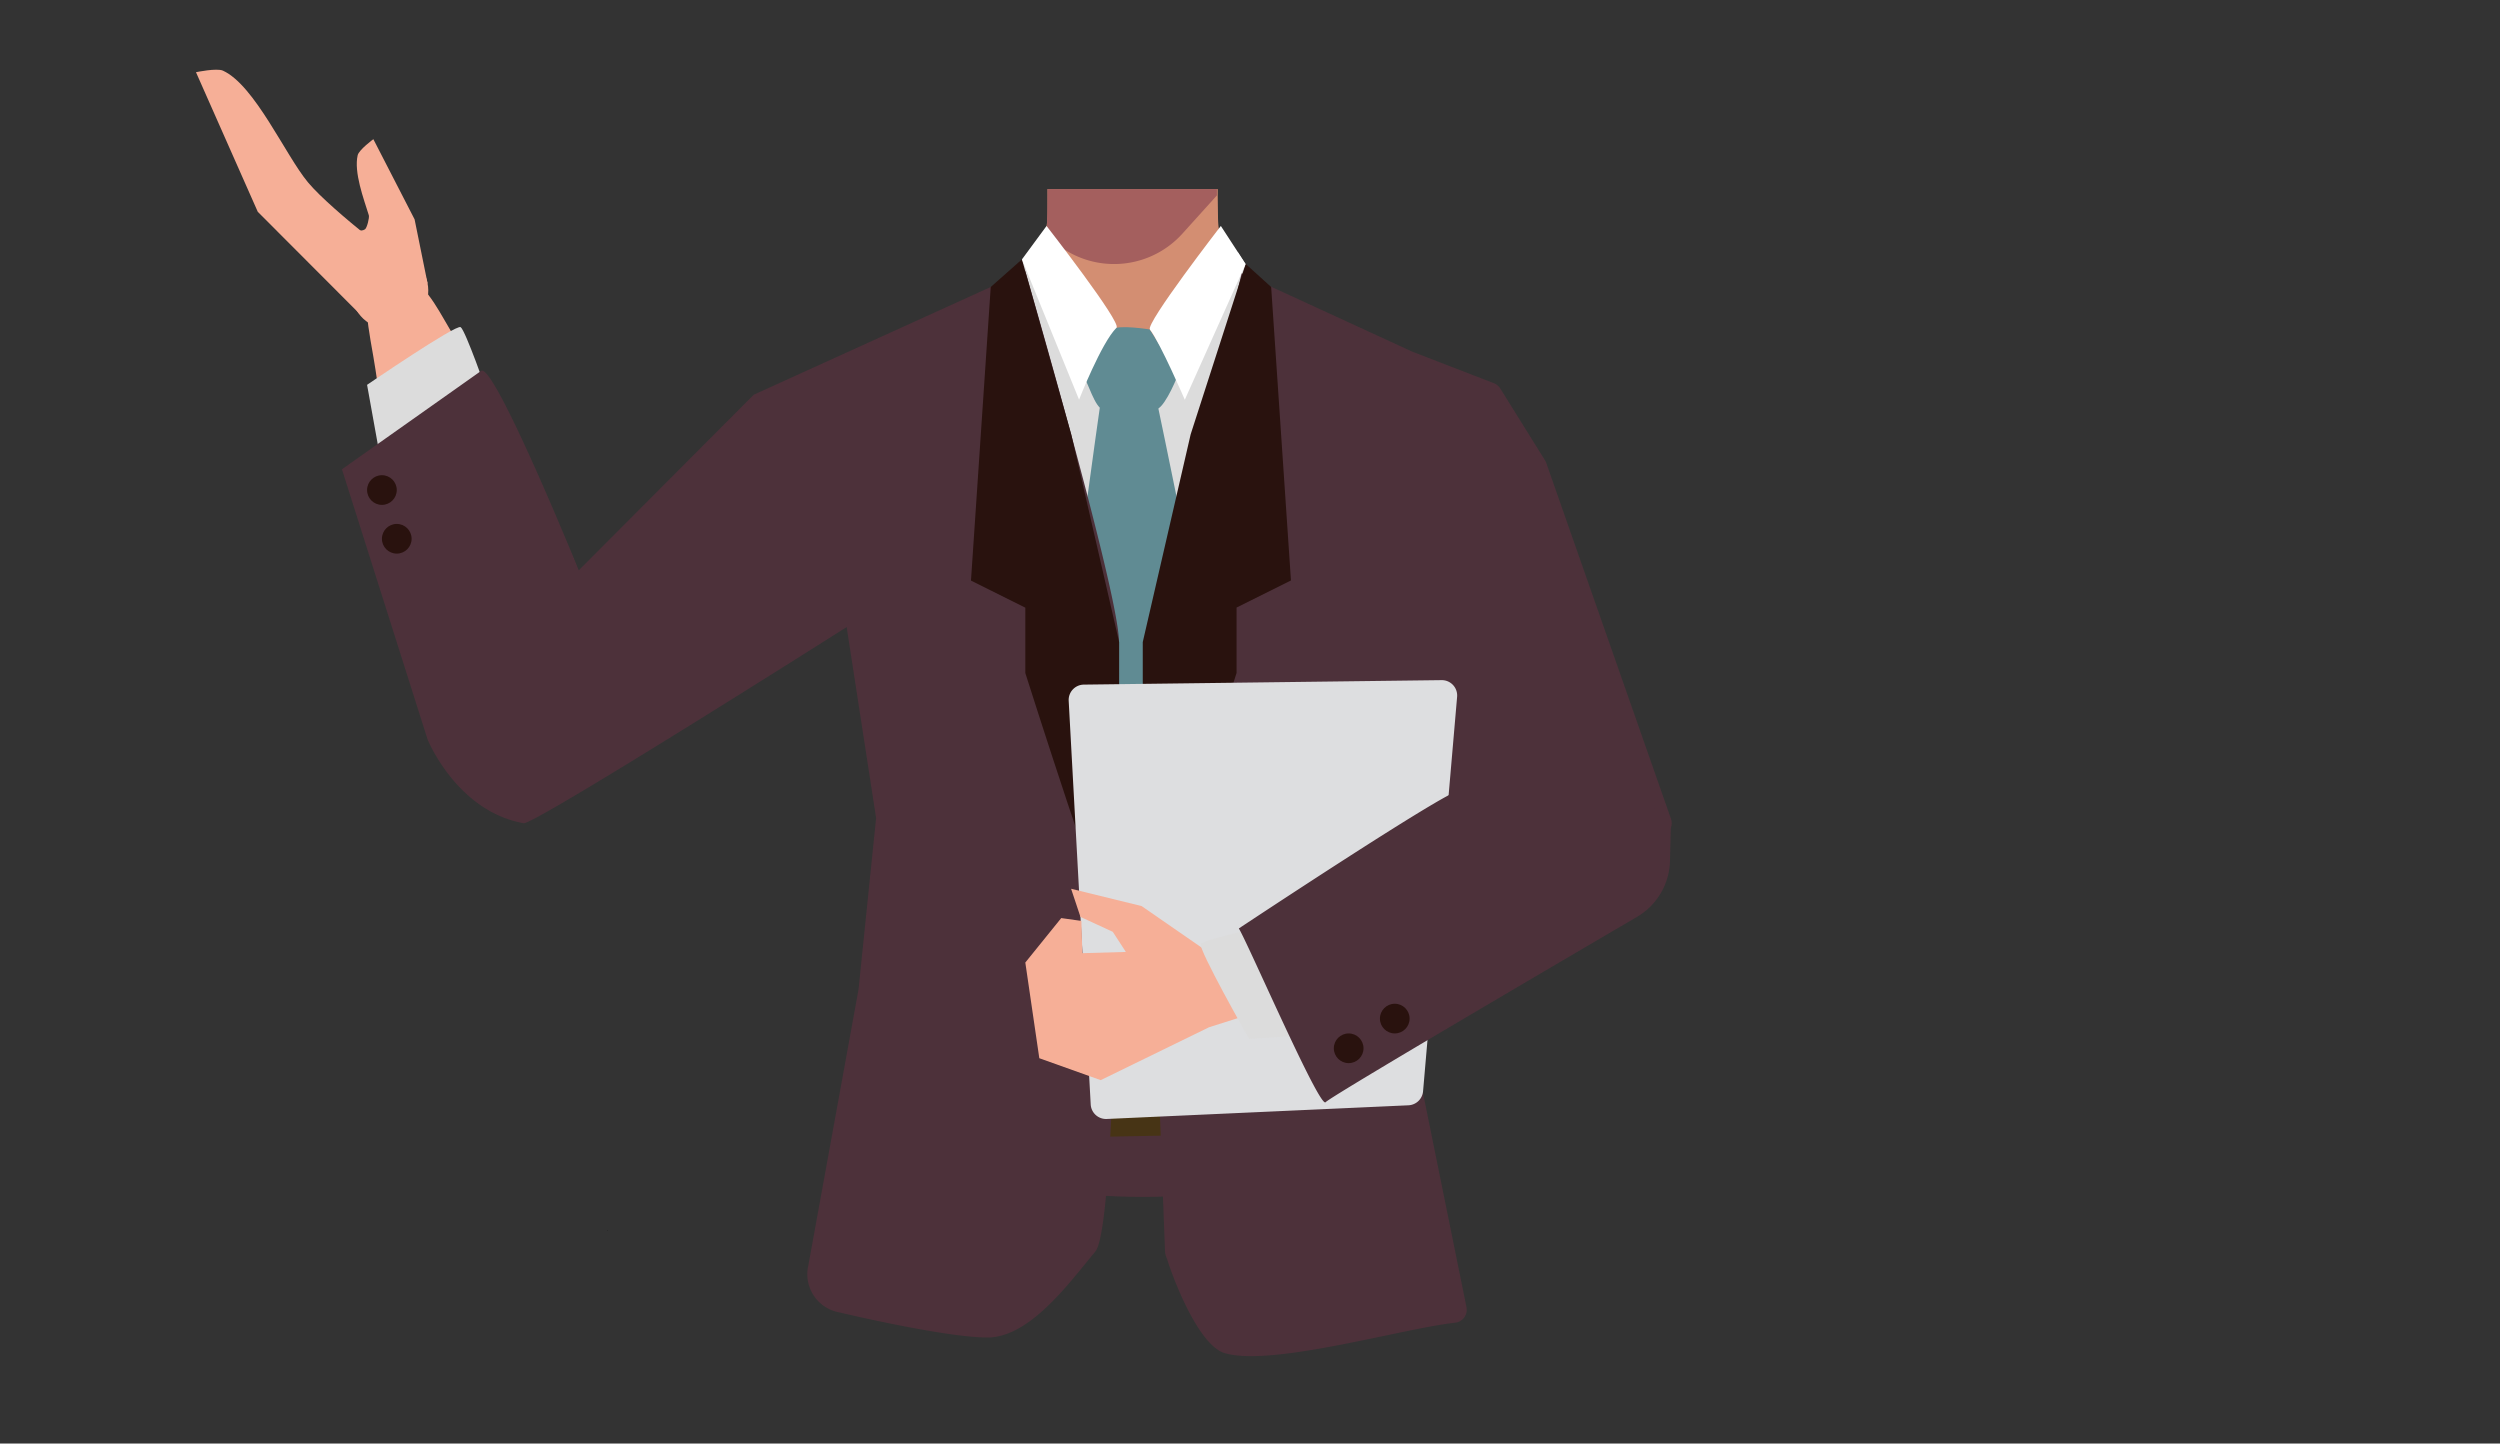 <svg xmlns="http://www.w3.org/2000/svg" viewBox="0 0 788 455"><rect x="0" y="0" width="788" height="455" fill="#333333" stroke="none"/><defs><style>.cls-1{fill:#d38e72;}.cls-2{fill:#a45f5e;}.cls-3{fill:none;stroke:#000;stroke-miterlimit:10;stroke-width:3px;}.cls-4{fill:#4d313a;}.cls-5{fill:#f6af97;}.cls-6{fill:#473415;}.cls-7{fill:#d79072;}.cls-8{fill:#dcdcdc;}.cls-9{fill:#608b93;}.cls-10{fill:#29120e;}.cls-11{fill:#fff;}.cls-12{fill:#dddee0;}.cls-13{fill:#8e4917;}</style></defs><g id="Calque_5" data-name="Calque 5"><polygon points="191.4 387.86 191.5 387.82 191.4 387.77 191.4 387.86"/><polygon points="191.5 387.82 191.6 387.86 191.6 387.77 191.5 387.82"/><polygon points="191.4 387.86 191.5 387.82 191.4 387.77 191.4 387.86"/><polygon points="191.5 387.82 191.6 387.86 191.6 387.77 191.5 387.82"/><path class="cls-1" d="M330.21,59.59h53.62l0,2,.09,7.14a28.49,28.49,0,0,0,15.82,25.14L440.3,114a27.41,27.41,0,0,0,3.16,1.33c6.67,2.38,33.9,13.51,33.53,36.85-.6,38.39-26.2,33.17-36.86,42.29-12.58,10.77-8.27,50-17.18,64-2.45,3.84-11.36,10.1-15.8,9.08-12.51-2.87-24-30.73-34.77-37.73-6.33-4.12-23.57-3.62-30.19,0-11.25,6.16-22.27,34.86-34.77,37.73-4.44,1-13.35-5.24-15.8-9.08-8.91-14-4.6-53.24-17.19-64-10.65-9.12-36.25-3.9-36.86-42.29-.41-26.59,35-37.34,35-37.34l40.15-19.91A31.52,31.52,0,0,0,330,70.36a29.09,29.09,0,0,0,.23-4l-.05-6.53v-.27"/><path class="cls-2" d="M383.57,59.59v2l-10.9,12.08a29,29,0,0,1-36.8,5.2l-5.93-3.67.08-4.83.18-10.5v-.27Z"/><path class="cls-3" d="M417.38,144.59c-1.33,27.65,17.72,53.52,17.72,53.52s31.17,53.91,41.27,72c4.76,8.55,14.38,26.53,36,15.25h0c17.85-9.31,11.88-28.08,8.13-36.7-7.63-17.52-26.77-51.42-31.2-69.79-3.3-13.68-3.06-36.07-20.89-52.29,0,0-13.13-14.88-31.87-7.75l-.75.29a28.67,28.67,0,0,0-18.44,25.43Z"/><path class="cls-4" d="M398.45,260.58c16.16,5.22,23.2,9.63,27.05,16.56,3.11,5.62,6,18.48,6.27,24.9.54,15.07-7.77,52.94-21.93,65.58-14.4,12.86-84.8,12.86-99.2,0C296.48,355,288.17,317.11,288.71,302c.23-6.42,3.16-19.28,6.28-24.9,3.84-6.93,10.88-11.34,27-16.56,18.49-6,37.29-5,37.29-5S380,254.6,398.45,260.58Z"/><path class="cls-5" d="M168.68,253.14c-19.56,3.6-29.91-17.67-33.22-25.61S129.4,202,128,193.41c-3.53-22.07-6.6-59.59-10.34-81.12-2.46-14.16-4.16-21.56,4.47-25.54,7.85-3.62,14.77,8.64,17.55,13.41,11.41,19.65,34.19,57.75,42.71,80.21,3.5,9.23,8.85,28.52,9.15,38.38C192.42,246.34,174.37,252.09,168.68,253.14Z"/><path class="cls-3" d="M294.89,162.87C283,187.85,254,201.64,254,201.64s-53,32.76-70.43,44c-8.24,5.27-25.22,16.57-39-3.61h0c-11.32-16.64,2.82-30.36,10.19-36.17,15-11.84,47.91-32.65,60.5-46.74,9.38-10.5,19.75-30.34,43.14-36.2,0,0,18.61-6.9,31.75,8.25l.52.6a28.69,28.69,0,0,1,4.22,31.14Z"/><polygon class="cls-6" points="277.88 359.62 279.38 337.12 434.38 337.12 436.38 356.62 277.88 359.62"/><path class="cls-7" d="M523.24,253c-9-17.72-32.21-13-40.53-10.8s-23.92,10.69-31.6,14.84c-19.67,10.62-51.32,31-70.69,41.12-12.74,6.66-19.65,9.8-17.56,19.07,1.9,8.44,15.84,6.48,21.32,5.78,22.53-2.89,66.64-8,89.65-14.86,9.45-2.83,28-10.32,36-16.07C532.28,276,525.87,258.16,523.24,253Z"/><path class="cls-5" d="M134.78,89.36l-4.1-20.22-13-25.27s-4.54,3.34-4.94,5.06c-1.24,5.4,1.88,13.66,3.52,18.95.22.7-.6,4-1.21,4.39-2.5,1.7-7.27-2.56-7.27-2.56l10.36,17.8Z"/><path class="cls-5" d="M129.59,85.22l-16.25,13.7L81.25,66.76l-19.48-44s6.56-1.38,8.5-.49C80.34,26.88,90,49,97.08,57.48,104.73,66.66,129.59,85.22,129.59,85.22Z"/><ellipse class="cls-5" cx="122.85" cy="91.63" rx="12.15" ry="12.1" transform="translate(-22.46 42.91) rotate(-18.18)"/><path class="cls-8" d="M306.2,99.8c1.34-1.34,17.41-20.33,18.88-20.31.66,0,13.76,31.63,29,32.05,18.46.51,36.09-32.05,36.09-32.05l8.95,14,5,160.51-98,1.34Z"/><path class="cls-8" d="M121.28,152.3l-5.58-31s28-19.12,29.49-18.19,8.46,20.93,8.46,20.93Z"/><path class="cls-9" d="M346.71,128.12l18.27,0s14.23,67.74,13.57,69.79-9.3,53.37-9.17,54.61-12.58,16-12.58,16S344,250,343.36,248s-4.68-46.39-5.68-48S346.71,128.12,346.71,128.12Z"/><path class="cls-4" d="M444.37,324l17.86,88a4.12,4.12,0,0,1-3.58,4.92c-16.62,1.82-58,14-72.66,9.57-8.55-2.58-16.69-24.83-18.14-29.69a7.8,7.8,0,0,1-.62-2c-.55-15.5-6.79-169.82-4.13-191.85s22.17-89.8,27.12-111.9c.57-2.56,1.17-4.94,1.17-4.94l53.74,24.72.24.1,25.52,9.86a4.16,4.16,0,0,1,2,1.67L487,145.12a4.39,4.39,0,0,1,.39.82l39.3,112.16a4.13,4.13,0,0,1-2.15,5.1l-84,38.93a4.11,4.11,0,0,0-2.15,5.11l5.74,16.21A5.12,5.12,0,0,1,444.37,324Z"/><path class="cls-4" d="M323.18,85.5s29.53,101.37,29.53,116.88.32,182.88-7.46,192.11-20.43,27.09-34,27.09-46.58-7.89-46.58-7.89a12.24,12.24,0,0,1-9.87-14.9l15.81-86.94,5.54-54-9.28-60.2s-98.5,62.43-101.82,61.83c-21.11-3.77-30.27-26.39-30.27-26.39l-27-85.17s42.68-30.15,43.85-31c4-3,30.8,62.84,30.8,62.84l55.15-55.34Z"/><path class="cls-10" d="M322.12,81.75l-9.84,8.71L306.05,183l17.13,8.54v20.61s26,81.89,27.57,79.4,2-75.86,2-75.86V202.38l-15.1-65.49Z"/><path class="cls-9" d="M341.78,119.15c.92-1.76,6.74-13.22,8.89-15.3,1.69-1.65,11.75,0,11.75,0L371.37,118s-3.72,9.6-6.57,10.94c-1.49.7-8.81.41-17.23,0C345.29,128.85,342.61,119.83,341.78,119.15Z"/><path class="cls-10" d="M392.62,83.18l8.05,7.28,6.24,92.5-17.14,8.54v20.61s-26,81.89-27.57,79.4-2-75.86-2-75.86V202.38l15.1-65.49Z"/><path class="cls-11" d="M384.81,71.22l7.81,12L373.45,126s-7.76-18-11-22.12C361,102,384.81,71.22,384.81,71.22Z"/><path class="cls-12" d="M336.85,220.9l6.94,127.22a4.85,4.85,0,0,0,5.06,4.58l95.09-4.31a4.85,4.85,0,0,0,4.61-4.42l10.73-124.33a4.84,4.84,0,0,0-4.89-5.26l-112.76,1.41A4.84,4.84,0,0,0,336.85,220.9Z"/><path class="cls-11" d="M329.87,71.22l-7.75,10.53,18,44.22s7.06-18,11.8-22.66C353.61,101.68,329.87,71.22,329.87,71.22Z"/><polygon class="cls-5" points="379.39 299.12 359.83 285.59 337.61 280.14 340.56 289.01 350.75 293.71 354.87 300.05 341.16 300.44 340.85 290.27 334.5 289.38 323.18 303.39 327.59 333.55 346.94 340.46 381.11 323.78 390.99 320.65 411.35 315.66 394.26 294.71 385.4 298.23 379.39 299.12"/><path class="cls-8" d="M425.1,325.3l-31.37,2.19s-16.29-28.68-15.23-30,21.65-5.95,21.65-5.95Z"/><path class="cls-4" d="M390.48,292.65c2.67,4.22,25.49,56.88,27.35,54.77S516,289,516,289l.23-.14a21.06,21.06,0,0,0,10.15-17.52l.3-12.21S504.88,240,502.58,240s-39.29,9.66-42.67,9.26S390.48,292.65,390.48,292.65Z"/><circle class="cls-10" cx="120.38" cy="154.46" r="4.68"/><circle class="cls-10" cx="125.06" cy="169.82" r="4.68"/><circle class="cls-10" cx="439.63" cy="321.06" r="4.68"/><circle class="cls-10" cx="425.1" cy="330.42" r="4.68"/><path class="cls-13" d="M1250.29,24.31c0-.07.06-.06.14,0Zm3.49,4.93c-.35-.51-.76-1.14-1.17-1.77a21.61,21.61,0,0,1,1.67,1.79ZM380.18,39.62h0"/></g></svg>